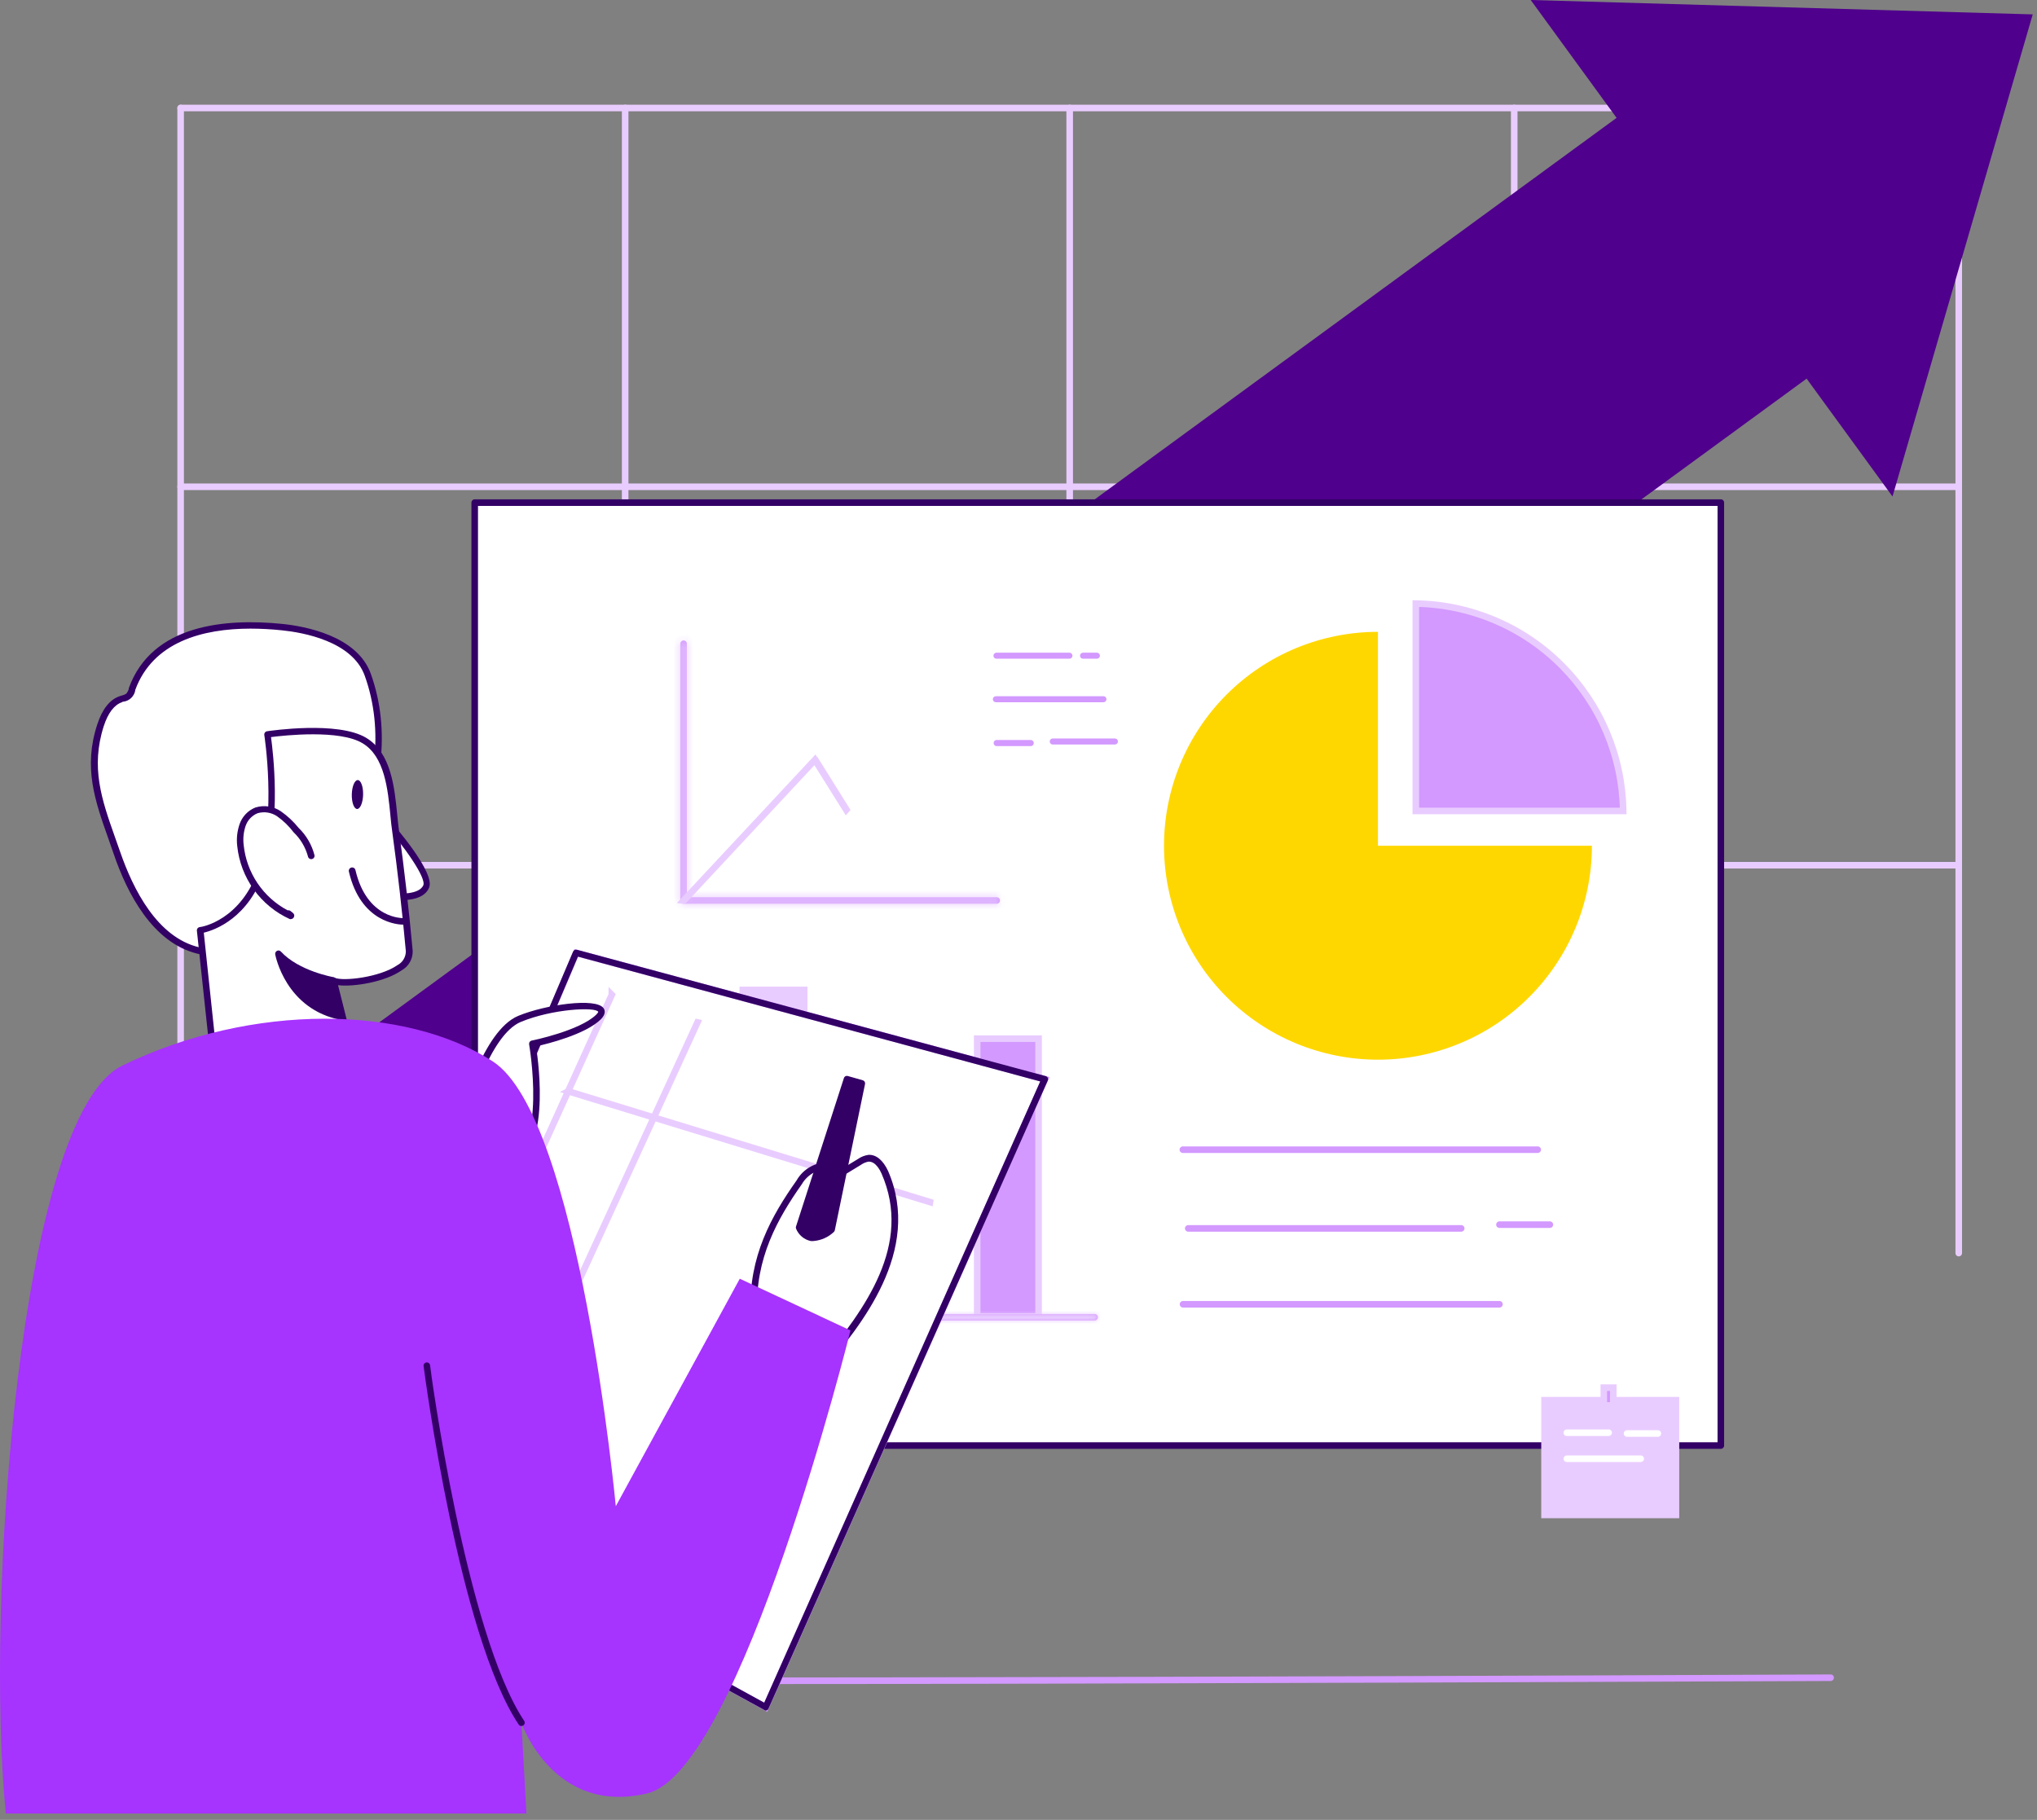 <svg width="310" height="277" viewBox="0 0 310 277" fill="none" xmlns="http://www.w3.org/2000/svg">
<rect x="0" y="0" width="310" height="277" fill="#808080" stroke="none"/>
<path d="M27.49 191.23C27.358 191.23 27.23 191.177 27.137 191.084C27.043 190.99 26.99 190.863 26.99 190.73V16.44C26.99 16.307 27.043 16.18 27.137 16.086C27.23 15.993 27.358 15.94 27.49 15.94C27.623 15.94 27.75 15.993 27.844 16.086C27.938 16.18 27.99 16.307 27.99 16.44V190.73C27.99 190.863 27.938 190.99 27.844 191.084C27.75 191.177 27.623 191.23 27.49 191.23Z" fill="#E9CCFF"/>
<path d="M95.14 191.23C95.007 191.23 94.88 191.177 94.786 191.084C94.692 190.99 94.64 190.863 94.64 190.73V16.44C94.64 16.307 94.692 16.18 94.786 16.086C94.88 15.993 95.007 15.94 95.14 15.94C95.272 15.94 95.399 15.993 95.493 16.086C95.587 16.18 95.64 16.307 95.64 16.44V190.73C95.64 190.863 95.587 190.99 95.493 191.084C95.399 191.177 95.272 191.23 95.14 191.23Z" fill="#E9CCFF"/>
<path d="M162.79 191.23C162.657 191.23 162.53 191.177 162.436 191.084C162.343 190.99 162.29 190.863 162.29 190.73V16.44C162.29 16.307 162.343 16.18 162.436 16.086C162.53 15.993 162.657 15.94 162.79 15.94C162.923 15.94 163.05 15.993 163.144 16.086C163.237 16.18 163.29 16.307 163.29 16.44V190.73C163.29 190.863 163.237 190.99 163.144 191.084C163.05 191.177 162.923 191.23 162.79 191.23Z" fill="#E9CCFF"/>
<path d="M230.44 191.23C230.308 191.23 230.181 191.177 230.087 191.084C229.993 190.99 229.94 190.863 229.94 190.73V16.44C229.94 16.307 229.993 16.18 230.087 16.086C230.181 15.993 230.308 15.94 230.44 15.94C230.573 15.94 230.7 15.993 230.794 16.086C230.888 16.18 230.94 16.307 230.94 16.44V190.73C230.94 190.863 230.888 190.99 230.794 191.084C230.7 191.177 230.573 191.23 230.44 191.23Z" fill="#E9CCFF"/>
<path d="M298.09 191.23C297.957 191.23 297.83 191.177 297.736 191.084C297.643 190.99 297.59 190.863 297.59 190.73V16.44C297.59 16.307 297.643 16.18 297.736 16.086C297.83 15.993 297.957 15.94 298.09 15.94C298.222 15.94 298.35 15.993 298.443 16.086C298.537 16.18 298.59 16.307 298.59 16.44V190.73C298.59 190.863 298.537 190.99 298.443 191.084C298.35 191.177 298.222 191.23 298.09 191.23Z" fill="#E9CCFF"/>
<path d="M298.09 16.94H27.49C27.358 16.94 27.23 16.887 27.137 16.794C27.043 16.7 26.99 16.573 26.99 16.44C26.99 16.307 27.043 16.18 27.137 16.086C27.23 15.993 27.358 15.94 27.49 15.94H298.09C298.223 15.94 298.35 15.993 298.444 16.086C298.538 16.18 298.59 16.307 298.59 16.44C298.59 16.573 298.538 16.7 298.444 16.794C298.35 16.887 298.223 16.94 298.09 16.94Z" fill="#E9CCFF"/>
<path d="M298.09 74.59H27.49C27.358 74.59 27.23 74.537 27.137 74.444C27.043 74.35 26.99 74.223 26.99 74.09C26.99 73.957 27.043 73.83 27.137 73.737C27.23 73.643 27.358 73.59 27.49 73.59H298.09C298.223 73.59 298.35 73.643 298.444 73.737C298.538 73.83 298.59 73.957 298.59 74.09C298.59 74.223 298.538 74.35 298.444 74.444C298.35 74.537 298.223 74.59 298.09 74.59Z" fill="#E9CCFF"/>
<path d="M298.09 132.19H27.49C27.358 132.19 27.23 132.137 27.137 132.044C27.043 131.95 26.99 131.823 26.99 131.69C26.99 131.557 27.043 131.43 27.137 131.336C27.23 131.243 27.358 131.19 27.49 131.19H298.09C298.223 131.19 298.35 131.243 298.444 131.336C298.538 131.43 298.59 131.557 298.59 131.69C298.59 131.823 298.538 131.95 298.444 132.044C298.35 132.137 298.223 132.19 298.09 132.19Z" fill="#E9CCFF"/>
<path d="M9 191.23H92.22L274.94 57.63L288.01 75.57L309.35 2.19L232.95 0L246.02 17.94L9 191.23Z" fill="#4F008C"/>
<path d="M108.374 256.33C71.924 256.33 44.004 256.19 43.174 255.77C43.062 255.711 42.976 255.611 42.934 255.49C42.893 255.37 42.899 255.238 42.951 255.122C43.004 255.006 43.098 254.914 43.216 254.866C43.333 254.817 43.465 254.815 43.584 254.86C47.254 255.71 198.864 255.21 278.584 254.86C278.65 254.859 278.715 254.87 278.776 254.894C278.837 254.918 278.893 254.954 278.941 254.999C278.988 255.045 279.026 255.099 279.052 255.159C279.079 255.22 279.093 255.284 279.094 255.35C279.094 255.484 279.042 255.612 278.948 255.707C278.855 255.802 278.728 255.857 278.594 255.86C263.384 255.9 172.644 256.33 108.374 256.33Z" fill="#D399FF"/>
<path d="M72.254 220.02L261.884 220.02V76.49L72.254 76.49L72.254 220.02Z" fill="white"/>
<path d="M261.884 220.52H72.244C72.112 220.52 71.984 220.467 71.891 220.374C71.797 220.28 71.744 220.153 71.744 220.02V76.5C71.744 76.367 71.797 76.24 71.891 76.146C71.984 76.053 72.112 76 72.244 76H261.884C262.017 76 262.144 76.053 262.238 76.146C262.331 76.24 262.384 76.367 262.384 76.5V220.02C262.384 220.153 262.331 220.28 262.238 220.374C262.144 220.467 262.017 220.52 261.884 220.52ZM72.744 219.52H261.384V77H72.744V219.52Z" fill="#330066"/>
<path d="M122.884 150.17H112.544V200.89H122.884V150.17Z" fill="#E9CCFF"/>
<path d="M140.214 167.89V200.39H130.874V167.89H140.214Z" fill="#D399FF" stroke="#E9CCFF"/>
<path d="M158.054 158.09V200.39H148.714V158.09H158.054Z" fill="#D399FF" stroke="#E9CCFF"/>
<mask id="path-16-inside-1_602_3694" fill="white">
<path d="M166.584 201H105.204C105.071 201 104.944 200.947 104.851 200.854C104.757 200.76 104.704 200.633 104.704 200.5C104.704 200.367 104.757 200.24 104.851 200.146C104.944 200.053 105.071 200 105.204 200H166.584C166.717 200 166.844 200.053 166.938 200.146C167.031 200.24 167.084 200.367 167.084 200.5C167.082 200.632 167.028 200.757 166.935 200.851C166.842 200.944 166.716 200.997 166.584 201Z"/>
</mask>
<path d="M166.584 201H105.204C105.071 201 104.944 200.947 104.851 200.854C104.757 200.76 104.704 200.633 104.704 200.5C104.704 200.367 104.757 200.24 104.851 200.146C104.944 200.053 105.071 200 105.204 200H166.584C166.717 200 166.844 200.053 166.938 200.146C167.031 200.24 167.084 200.367 167.084 200.5C167.082 200.632 167.028 200.757 166.935 200.851C166.842 200.944 166.716 200.997 166.584 201Z" fill="#D399FF"/>
<path d="M167.084 200.5L168.084 200.519L168.084 200.51V200.5H167.084ZM166.584 201V200H105.204V201V202H166.584V201ZM105.204 201V200C105.337 200 105.464 200.053 105.558 200.146L104.851 200.854L104.143 201.561C104.425 201.842 104.806 202 105.204 202V201ZM104.851 200.854L105.558 200.146C105.651 200.24 105.704 200.367 105.704 200.5H104.704H103.704C103.704 200.898 103.862 201.279 104.143 201.561L104.851 200.854ZM104.704 200.5H105.704C105.704 200.633 105.651 200.76 105.558 200.854L104.851 200.146L104.143 199.439C103.862 199.721 103.704 200.102 103.704 200.5H104.704ZM104.851 200.146L105.558 200.854C105.464 200.947 105.337 201 105.204 201V200V199C104.806 199 104.425 199.158 104.143 199.439L104.851 200.146ZM105.204 200V201H166.584V200V199H105.204V200ZM166.584 200V201C166.452 201 166.324 200.947 166.231 200.854L166.938 200.146L167.645 199.439C167.363 199.158 166.982 199 166.584 199V200ZM166.938 200.146L166.231 200.854C166.137 200.76 166.084 200.633 166.084 200.5H167.084H168.084C168.084 200.102 167.926 199.721 167.645 199.439L166.938 200.146ZM167.084 200.5L166.084 200.481C166.087 200.354 166.138 200.233 166.228 200.144L166.935 200.851L167.642 201.558C167.918 201.282 168.076 200.91 168.084 200.519L167.084 200.5ZM166.935 200.851L166.228 200.144C166.317 200.054 166.438 200.003 166.565 200L166.584 201L166.604 202C166.994 201.992 167.366 201.834 167.642 201.558L166.935 200.851Z" fill="#E9CCFF" mask="url(#path-16-inside-1_602_3694)"/>
<path d="M53.573 225.32L87.703 145.04L159.033 164.27L116.533 259.86L53.573 225.32Z" fill="white" stroke="#D399FF"/>
<path d="M116.533 260.36C116.449 260.347 116.37 260.312 116.303 260.26L53.303 225.76C53.196 225.701 53.114 225.603 53.073 225.487C53.032 225.371 53.036 225.244 53.083 225.13L87.213 144.84C87.262 144.73 87.348 144.642 87.456 144.59C87.565 144.539 87.688 144.528 87.803 144.56L159.133 163.79C159.203 163.806 159.268 163.838 159.323 163.883C159.379 163.928 159.423 163.985 159.453 164.05C159.485 164.115 159.502 164.187 159.502 164.26C159.502 164.333 159.485 164.405 159.453 164.47L116.953 260.06C116.925 260.123 116.883 260.18 116.832 260.227C116.78 260.273 116.719 260.308 116.653 260.33C116.615 260.346 116.575 260.356 116.533 260.36ZM54.213 225.1L116.303 259.16L158.303 164.6L87.953 145.6L54.213 225.1Z" fill="#330066"/>
<path d="M106.308 155.255L72.184 229.638C72.183 229.638 72.182 229.639 72.181 229.639L106.308 155.25C106.308 155.252 106.308 155.253 106.308 155.255Z" fill="#D399FF" stroke="#E9CCFF"/>
<path d="M141.949 183.09H141.939L86.51 166.112L86.504 166.11C86.506 166.109 86.508 166.109 86.51 166.109L141.949 183.09Z" fill="#D399FF" stroke="#E9CCFF"/>
<path d="M93.108 151.415V151.418L92.948 151.774L58.679 227.524L58.462 228.003L58.951 228.196L112.951 249.366L113.381 249.534C113.38 249.535 113.38 249.538 113.378 249.539C113.375 249.541 113.372 249.543 113.368 249.543L113.35 249.544L58.429 228.045C58.426 228.039 58.427 228.033 58.429 228.027L93.109 151.416L93.108 151.415Z" fill="#D399FF" stroke="#E9CCFF"/>
<path d="M70.494 170.14C70.494 170.14 73.774 157.26 79.074 155.07C84.374 152.88 93.714 152.21 91.074 154.79C88.434 157.37 81.004 158.87 81.004 158.87C81.004 158.87 83.944 175.48 77.184 177.31C70.424 179.14 70.494 170.14 70.494 170.14Z" fill="white"/>
<path d="M75.494 178.06C74.474 178.079 73.478 177.755 72.664 177.14C69.994 175.08 69.994 170.34 69.994 170.14C69.989 170.1 69.989 170.06 69.994 170.02C70.134 169.49 73.404 156.88 78.874 154.62C82.934 152.94 90.744 151.77 91.874 153.48C92.054 153.76 92.244 154.35 91.424 155.16C89.084 157.46 83.284 158.89 81.574 159.27C82.024 162.1 83.844 176.03 77.314 177.81C76.72 177.97 76.109 178.054 75.494 178.06ZM70.994 170.2C70.994 170.73 71.144 174.7 73.284 176.35C73.83 176.726 74.458 176.966 75.116 177.049C75.773 177.133 76.441 177.058 77.064 176.83C83.304 175.14 80.554 159.12 80.524 158.96C80.503 158.832 80.531 158.7 80.604 158.593C80.676 158.485 80.787 158.409 80.914 158.38C80.994 158.38 88.244 156.88 90.734 154.44C91.034 154.14 91.044 154.01 91.044 154C90.604 153.23 84.044 153.56 79.264 155.54C74.484 157.52 71.244 169.26 70.994 170.2Z" fill="#330066"/>
<path d="M30.173 144.67C23.613 143.08 19.793 135.67 17.773 129.81C15.483 123.1 12.913 117.64 15.273 110.39C15.813 108.72 16.733 106.96 18.383 106.39C18.796 106.309 19.19 106.149 19.543 105.92C19.816 105.619 20.009 105.255 20.103 104.86C23.533 95.42 34.603 94.57 42.993 95.43C47.853 95.93 54.223 97.79 55.993 102.66C59.233 111.66 57.443 121.66 52.803 129.82C48.443 137.49 39.983 147.05 30.173 144.67Z" fill="white"/>
<path d="M33.194 145.53C32.136 145.529 31.082 145.404 30.054 145.16C23.234 143.5 19.354 135.99 17.304 129.98C17.044 129.21 16.774 128.45 16.514 127.71C14.444 121.87 12.654 116.81 14.804 110.26C15.564 107.92 16.714 106.47 18.224 105.96L18.554 105.86C18.789 105.807 19.012 105.712 19.214 105.58C19.401 105.364 19.534 105.107 19.604 104.83V104.73C23.124 95.04 34.274 94.08 43.014 94.97C46.344 95.32 54.324 96.74 56.424 102.53C59.494 111.05 58.324 121.1 53.204 130.11C48.784 137.89 41.414 145.53 33.194 145.53ZM38.134 95.68C30.874 95.68 23.264 97.68 20.574 105.04V105.14C20.487 105.556 20.276 105.937 19.969 106.231C19.662 106.526 19.273 106.72 18.854 106.79C18.764 106.79 18.664 106.79 18.574 106.88C17.384 107.28 16.444 108.51 15.784 110.54C13.784 116.8 15.474 121.7 17.484 127.38L18.284 129.65C20.284 135.43 23.944 142.65 30.284 144.18C39.194 146.35 47.534 138.06 52.354 129.58C57.354 120.83 58.474 111.08 55.504 102.84C53.604 97.58 46.074 96.26 42.924 95.94C41.333 95.771 39.734 95.684 38.134 95.68Z" fill="#330066"/>
<path d="M58.464 124.64C58.464 124.64 65.844 132.91 64.864 134.99C63.884 137.07 59.544 136.42 59.544 136.42" fill="white"/>
<path d="M61.023 137.01C60.505 137.011 59.987 136.978 59.473 136.91C59.341 136.89 59.221 136.818 59.142 136.711C59.062 136.603 59.028 136.468 59.048 136.335C59.068 136.202 59.14 136.083 59.248 136.003C59.355 135.924 59.491 135.89 59.623 135.91C60.723 136.08 63.743 136.19 64.413 134.77C64.933 133.67 61.533 128.77 58.093 124.96C58.046 124.914 58.009 124.858 57.984 124.797C57.958 124.736 57.945 124.671 57.945 124.605C57.945 124.539 57.958 124.474 57.984 124.413C58.009 124.352 58.046 124.296 58.093 124.25C58.187 124.158 58.312 124.107 58.443 124.107C58.574 124.107 58.7 124.158 58.793 124.25C60.063 125.68 66.343 132.89 65.283 135.15C64.603 136.73 62.503 137.01 61.023 137.01Z" fill="#330066"/>
<path d="M55.414 112.73C59.724 115.31 59.574 122.12 60.164 126.45C61.004 132.53 61.7 138.633 62.254 144.76C62.604 148.64 52.634 150.17 50.714 149.27L54.484 164.27L32.354 159.27L30.464 141.6C30.464 141.6 37.064 140.69 39.824 132.27C42.584 123.85 40.664 111.81 40.664 111.81C40.664 111.81 51.214 110.2 55.414 112.73Z" fill="white"/>
<path d="M54.484 164.77H54.374L32.244 159.77C32.141 159.746 32.049 159.691 31.979 159.612C31.909 159.533 31.866 159.435 31.854 159.33L29.964 141.66C29.95 141.53 29.987 141.4 30.067 141.298C30.147 141.195 30.265 141.127 30.394 141.11C30.654 141.11 36.724 140.11 39.394 132.11C42.084 123.9 40.244 112 40.224 111.88C40.213 111.814 40.216 111.746 40.231 111.681C40.246 111.616 40.275 111.554 40.314 111.5C40.394 111.393 40.512 111.322 40.644 111.3C41.074 111.24 51.414 109.7 55.724 112.3C59.524 114.58 60.034 119.81 60.454 124.02C60.534 124.86 60.614 125.65 60.714 126.38C61.544 132.44 62.244 138.61 62.804 144.71C62.826 145.32 62.678 145.923 62.376 146.453C62.074 146.983 61.63 147.418 61.094 147.71C58.614 149.46 53.774 150.25 51.444 149.95L55.014 164.15C55.033 164.233 55.031 164.319 55.009 164.402C54.986 164.484 54.943 164.559 54.884 164.62C54.834 164.675 54.772 164.717 54.702 164.743C54.632 164.769 54.558 164.778 54.484 164.77ZM32.804 158.86L53.804 163.6L50.234 149.39C50.212 149.298 50.216 149.202 50.246 149.112C50.276 149.023 50.331 148.944 50.404 148.884C50.477 148.824 50.566 148.787 50.66 148.775C50.754 148.764 50.849 148.78 50.934 148.82C52.184 149.4 57.824 148.76 60.484 146.9C60.868 146.699 61.189 146.397 61.415 146.027C61.64 145.657 61.761 145.233 61.764 144.8C61.214 138.72 60.514 132.56 59.684 126.51C59.574 125.78 59.494 124.97 59.414 124.12C59.024 120.12 58.534 115.12 55.164 113.12C51.674 111.02 43.354 111.92 41.244 112.19C41.574 114.6 42.784 124.83 40.304 132.39C37.884 139.78 32.634 141.57 31.014 141.96L32.804 158.86Z" fill="#330066"/>
<path d="M61.443 140.26C61.443 140.26 55.443 140.59 53.573 132.56L61.443 140.26Z" fill="white"/>
<path d="M61.394 140.74C60.644 140.74 54.914 140.48 53.094 132.66C53.079 132.594 53.077 132.526 53.088 132.46C53.099 132.393 53.123 132.33 53.159 132.273C53.195 132.216 53.242 132.166 53.297 132.127C53.351 132.088 53.413 132.06 53.479 132.045C53.545 132.03 53.613 132.028 53.679 132.039C53.746 132.05 53.809 132.074 53.866 132.11C53.923 132.146 53.973 132.193 54.012 132.247C54.051 132.302 54.079 132.364 54.094 132.43C55.844 139.96 61.384 139.75 61.454 139.74C61.52 139.737 61.585 139.748 61.647 139.77C61.709 139.793 61.765 139.828 61.814 139.872C61.862 139.917 61.901 139.97 61.928 140.03C61.956 140.09 61.971 140.154 61.974 140.22C61.978 140.285 61.969 140.351 61.948 140.412C61.926 140.474 61.892 140.531 61.849 140.579C61.805 140.627 61.752 140.667 61.693 140.694C61.633 140.722 61.569 140.737 61.504 140.74H61.394Z" fill="#330066"/>
<path d="M47.374 130.26C46.979 128.766 46.18 127.409 45.064 126.34C44.321 125.404 43.445 124.582 42.464 123.9C41.968 123.561 41.402 123.339 40.808 123.249C40.215 123.159 39.608 123.204 39.034 123.38C38.545 123.582 38.104 123.885 37.74 124.269C37.377 124.654 37.099 125.11 36.924 125.61C36.588 126.614 36.479 127.679 36.604 128.73C36.835 131.033 37.669 133.234 39.02 135.112C40.372 136.99 42.194 138.479 44.304 139.43L43.914 139.12" fill="white"/>
<path d="M44.304 139.89C44.238 139.905 44.17 139.905 44.104 139.89C41.918 138.897 40.029 137.349 38.626 135.4C37.222 133.451 36.353 131.169 36.104 128.78C35.969 127.65 36.092 126.505 36.464 125.43C36.66 124.863 36.976 124.344 37.39 123.909C37.804 123.474 38.307 123.134 38.864 122.91C39.508 122.708 40.19 122.653 40.858 122.75C41.526 122.847 42.164 123.093 42.724 123.47C43.748 124.182 44.664 125.037 45.444 126.01C46.622 127.148 47.46 128.592 47.864 130.18C47.875 130.246 47.872 130.313 47.857 130.377C47.841 130.442 47.813 130.503 47.774 130.557C47.735 130.611 47.686 130.656 47.629 130.691C47.573 130.726 47.51 130.749 47.444 130.76C47.378 130.77 47.311 130.768 47.247 130.753C47.182 130.737 47.121 130.709 47.067 130.67C47.013 130.631 46.968 130.582 46.933 130.525C46.898 130.469 46.875 130.406 46.864 130.34C46.48 128.941 45.723 127.672 44.674 126.67C43.976 125.744 43.14 124.931 42.194 124.26C41.762 123.96 41.268 123.762 40.749 123.679C40.229 123.596 39.698 123.63 39.194 123.78C38.77 123.955 38.388 124.219 38.074 124.553C37.761 124.888 37.522 125.286 37.374 125.72C37.061 126.653 36.962 127.644 37.084 128.62C37.298 130.699 38.02 132.693 39.187 134.426C40.353 136.16 41.929 137.579 43.774 138.56C43.85 138.544 43.929 138.545 44.005 138.562C44.081 138.579 44.152 138.613 44.214 138.66L44.594 138.97C44.69 139.045 44.755 139.153 44.777 139.272C44.799 139.392 44.777 139.516 44.714 139.62C44.673 139.695 44.614 139.759 44.543 139.806C44.471 139.854 44.389 139.882 44.304 139.89Z" fill="#330066"/>
<path d="M50.714 149.26C50.714 149.26 45.304 148.41 42.384 145.21C42.384 145.21 43.774 153.21 52.094 154.78L50.714 149.26Z" fill="#330066"/>
<path d="M52.093 155.26H52.004C43.444 153.69 41.904 145.37 41.883 145.26C41.866 145.152 41.884 145.041 41.934 144.944C41.985 144.846 42.065 144.768 42.163 144.72C42.259 144.673 42.367 144.658 42.472 144.678C42.577 144.698 42.672 144.751 42.743 144.83C45.514 147.83 50.743 148.72 50.743 148.73C50.841 148.745 50.931 148.787 51.004 148.853C51.077 148.919 51.129 149.005 51.154 149.1L52.544 154.62C52.562 154.701 52.561 154.785 52.54 154.865C52.52 154.945 52.479 155.019 52.423 155.08C52.383 155.13 52.333 155.172 52.276 155.203C52.22 155.234 52.158 155.253 52.093 155.26ZM43.303 146.76C43.922 148.568 44.985 150.192 46.395 151.482C47.805 152.772 49.517 153.686 51.373 154.14L50.303 149.71C47.787 149.236 45.4 148.23 43.303 146.76Z" fill="#330066"/>
<path d="M55.259 120.953C55.287 119.738 54.926 118.744 54.451 118.733C53.976 118.722 53.568 119.697 53.539 120.912C53.511 122.127 53.872 123.121 54.347 123.132C54.822 123.143 55.23 122.167 55.259 120.953Z" fill="#330066"/>
<path d="M125.144 207.87C131.904 199.81 139.474 189.56 134.624 178.44C134.154 177.38 133.314 176.23 132.164 176.31C131.675 176.389 131.21 176.577 130.804 176.86L126.604 179.42C126.734 178.27 125.284 177.42 124.164 177.77C123.082 178.201 122.179 178.987 121.604 180C117.274 186.17 114.464 192 114.714 199.63" fill="white"/>
<path d="M125.134 208.37C125.017 208.368 124.904 208.326 124.814 208.25C124.763 208.209 124.721 208.157 124.691 208.099C124.66 208.041 124.642 207.978 124.636 207.913C124.631 207.847 124.638 207.782 124.658 207.719C124.679 207.657 124.711 207.6 124.754 207.55C131.754 199.2 138.854 189.39 134.164 178.64C133.964 178.19 133.264 176.74 132.164 176.81C131.757 176.886 131.371 177.05 131.034 177.29L126.834 179.85C126.755 179.901 126.663 179.928 126.569 179.928C126.475 179.928 126.383 179.901 126.304 179.85C126.226 179.801 126.163 179.73 126.123 179.648C126.082 179.565 126.065 179.472 126.074 179.38C126.085 179.233 126.059 179.085 125.998 178.95C125.936 178.816 125.842 178.699 125.724 178.61C125.53 178.447 125.301 178.331 125.055 178.27C124.808 178.21 124.552 178.206 124.304 178.26C123.34 178.654 122.534 179.358 122.014 180.26C118.324 185.51 114.954 191.48 115.214 199.58C115.217 199.646 115.206 199.711 115.184 199.773C115.161 199.835 115.126 199.891 115.082 199.94C115.037 199.988 114.984 200.027 114.924 200.054C114.864 200.082 114.8 200.097 114.734 200.1C114.603 200.1 114.476 200.051 114.38 199.962C114.283 199.873 114.224 199.751 114.214 199.62C113.944 191.22 117.414 185.07 121.214 179.69C121.848 178.571 122.852 177.708 124.054 177.25C124.465 177.15 124.894 177.149 125.306 177.246C125.718 177.344 126.101 177.537 126.424 177.81C126.674 178.017 126.869 178.281 126.994 178.58L130.564 176.41C131.034 176.08 131.575 175.864 132.144 175.78C133.304 175.69 134.384 176.58 135.144 178.21C140.464 190.43 130.784 201.96 125.584 208.21C125.528 208.272 125.458 208.319 125.379 208.347C125.301 208.375 125.216 208.383 125.134 208.37Z" fill="#330066"/>
<path d="M121.604 186.76L128.864 164.26L131.124 164.9L126.554 187.15C126.554 187.15 123.304 190.26 121.604 186.76Z" fill="#330066"/>
<path d="M123.824 188.89C123.674 188.905 123.523 188.905 123.374 188.89C122.879 188.783 122.418 188.557 122.031 188.231C121.644 187.905 121.343 187.489 121.154 187.02C121.104 186.898 121.104 186.762 121.154 186.64L128.424 164.11C128.441 164.047 128.47 163.989 128.511 163.938C128.551 163.888 128.601 163.846 128.658 163.815C128.715 163.784 128.778 163.765 128.842 163.759C128.907 163.753 128.972 163.76 129.034 163.78L131.294 164.42C131.416 164.453 131.52 164.532 131.585 164.64C131.65 164.748 131.671 164.877 131.644 165L127.044 187.26C127.021 187.355 126.973 187.441 126.904 187.51C126.063 188.306 124.977 188.792 123.824 188.89ZM122.144 186.71C122.269 187 122.461 187.257 122.704 187.458C122.948 187.66 123.235 187.801 123.544 187.87C124.494 187.881 125.412 187.522 126.104 186.87L130.544 165.26L129.194 164.87L122.144 186.71Z" fill="#330066"/>
<path d="M112.584 194.63L93.714 229.26C93.714 229.26 88.174 170.11 75.004 161.56C61.834 153.01 38.474 152.56 18.634 162.18C2.814 169.82 -2.256 244.85 0.884 276.02H80.114L79.354 262.26C79.354 262.26 84.234 276.38 98.504 272.96C112.774 269.54 129.434 202.5 129.434 202.5L112.584 194.63Z" fill="#A733FF"/>
<path d="M79.354 262.71C79.271 262.709 79.189 262.687 79.115 262.647C79.042 262.607 78.98 262.55 78.934 262.48C69.934 249.03 64.684 209.61 64.464 207.93C64.447 207.799 64.483 207.666 64.563 207.561C64.644 207.456 64.763 207.387 64.894 207.37C65.025 207.356 65.156 207.392 65.261 207.472C65.365 207.553 65.434 207.67 65.454 207.8C65.454 208.21 70.924 248.67 79.774 261.93C79.847 262.04 79.872 262.175 79.846 262.304C79.82 262.433 79.744 262.547 79.634 262.62C79.552 262.678 79.454 262.709 79.354 262.71Z" fill="#330066"/>
<path d="M177.144 128.73C177.144 137.365 180.574 145.647 186.68 151.753C192.786 157.86 201.068 161.29 209.704 161.29C218.339 161.29 226.621 157.86 232.727 151.753C238.833 145.647 242.264 137.365 242.264 128.73H209.704V96.17C201.068 96.17 192.786 99.6 186.68 105.707C180.574 111.813 177.144 120.095 177.144 128.73Z" fill="#FFD700"/>
<path d="M215.464 91.866C223.788 91.996 231.744 95.357 237.641 101.254C243.537 107.15 246.899 115.106 247.028 123.43H215.464V91.866Z" fill="#D399FF" stroke="#E9CCFF"/>
<path d="M255.554 212.62H234.554V231.08H255.554V212.62Z" fill="#E9CCFF"/>
<path d="M245.514 211.21V213.92H244.073V211.21H245.514Z" fill="#D399FF" stroke="#E9CCFF"/>
<path d="M244.813 218.57H238.443C238.312 218.567 238.186 218.514 238.093 218.421C237.999 218.328 237.946 218.202 237.943 218.07C237.943 217.937 237.996 217.81 238.09 217.716C238.184 217.623 238.311 217.57 238.443 217.57H244.813C244.946 217.57 245.073 217.623 245.167 217.716C245.261 217.81 245.313 217.937 245.313 218.07C245.311 218.202 245.257 218.328 245.164 218.421C245.071 218.514 244.945 218.567 244.813 218.57Z" fill="white"/>
<path d="M249.693 222.53H238.443C238.312 222.527 238.186 222.474 238.093 222.381C237.999 222.288 237.946 222.162 237.943 222.03C237.943 221.897 237.996 221.77 238.09 221.676C238.184 221.583 238.311 221.53 238.443 221.53H249.693C249.826 221.53 249.953 221.583 250.047 221.676C250.141 221.77 250.193 221.897 250.193 222.03C250.191 222.162 250.137 222.288 250.044 222.381C249.951 222.474 249.825 222.527 249.693 222.53Z" fill="white"/>
<path d="M252.303 218.69H247.613C247.481 218.69 247.354 218.637 247.26 218.544C247.166 218.45 247.113 218.323 247.113 218.19C247.113 218.057 247.166 217.93 247.26 217.836C247.354 217.743 247.481 217.69 247.613 217.69H252.303C252.436 217.69 252.563 217.743 252.657 217.836C252.751 217.93 252.803 218.057 252.803 218.19C252.803 218.323 252.751 218.45 252.657 218.544C252.563 218.637 252.436 218.69 252.303 218.69Z" fill="white"/>
<path d="M162.754 100.26H151.654C151.592 100.261 151.531 100.25 151.474 100.228C151.418 100.205 151.366 100.172 151.322 100.129C151.278 100.086 151.243 100.035 151.22 99.978C151.196 99.922 151.184 99.861 151.184 99.8C151.186 99.677 151.237 99.56 151.325 99.474C151.413 99.388 151.531 99.34 151.654 99.34H162.754C162.875 99.343 162.99 99.392 163.076 99.478C163.162 99.563 163.211 99.679 163.214 99.8C163.214 99.86 163.202 99.92 163.179 99.976C163.155 100.032 163.122 100.083 163.079 100.125C163.036 100.168 162.985 100.202 162.93 100.225C162.874 100.248 162.814 100.26 162.754 100.26Z" fill="#D399FF"/>
<path d="M166.933 100.26H164.823C164.763 100.261 164.702 100.25 164.646 100.228C164.589 100.205 164.538 100.171 164.495 100.128C164.452 100.085 164.418 100.034 164.396 99.978C164.373 99.921 164.362 99.861 164.363 99.8C164.363 99.678 164.412 99.561 164.498 99.475C164.584 99.388 164.701 99.34 164.823 99.34H166.933C167.055 99.343 167.17 99.392 167.256 99.478C167.342 99.563 167.391 99.679 167.393 99.8C167.393 99.922 167.345 100.039 167.259 100.125C167.172 100.212 167.055 100.26 166.933 100.26Z" fill="#D399FF"/>
<path d="M167.924 106.89H151.554C151.433 106.887 151.317 106.838 151.231 106.752C151.146 106.667 151.096 106.551 151.094 106.43C151.094 106.308 151.142 106.191 151.228 106.105C151.315 106.018 151.432 105.97 151.554 105.97H167.924C167.985 105.969 168.045 105.98 168.101 106.002C168.158 106.025 168.209 106.059 168.252 106.102C168.295 106.145 168.329 106.196 168.352 106.252C168.374 106.309 168.385 106.369 168.384 106.43C168.384 106.552 168.335 106.669 168.249 106.755C168.163 106.841 168.046 106.89 167.924 106.89Z" fill="#D399FF"/>
<path d="M156.924 113.56H151.614C151.502 113.544 151.4 113.488 151.326 113.402C151.252 113.317 151.212 113.208 151.212 113.095C151.212 112.982 151.252 112.873 151.326 112.788C151.4 112.702 151.502 112.646 151.614 112.63H156.924C157.035 112.646 157.137 112.702 157.211 112.788C157.285 112.873 157.325 112.982 157.325 113.095C157.325 113.208 157.285 113.317 157.211 113.402C157.137 113.488 157.035 113.544 156.924 113.56Z" fill="#D399FF"/>
<path d="M169.674 113.32H160.214C160.092 113.32 159.975 113.272 159.889 113.185C159.802 113.099 159.754 112.982 159.754 112.86C159.753 112.799 159.764 112.739 159.786 112.682C159.809 112.626 159.843 112.575 159.886 112.532C159.929 112.489 159.98 112.455 160.036 112.432C160.093 112.41 160.153 112.399 160.214 112.4H169.674C169.796 112.4 169.913 112.448 169.999 112.535C170.086 112.621 170.134 112.738 170.134 112.86C170.131 112.981 170.082 113.097 169.996 113.182C169.911 113.268 169.795 113.317 169.674 113.32Z" fill="#D399FF"/>
<path d="M234.014 175.49H180.014C179.881 175.49 179.754 175.437 179.66 175.344C179.566 175.25 179.514 175.123 179.514 174.99C179.514 174.857 179.566 174.73 179.66 174.636C179.754 174.543 179.881 174.49 180.014 174.49H234.014C234.146 174.49 234.273 174.543 234.367 174.636C234.461 174.73 234.514 174.857 234.514 174.99C234.514 175.123 234.461 175.25 234.367 175.344C234.273 175.437 234.146 175.49 234.014 175.49Z" fill="#D399FF"/>
<path d="M222.374 187.47H180.834C180.701 187.47 180.574 187.417 180.48 187.324C180.387 187.23 180.334 187.103 180.334 186.97C180.334 186.837 180.387 186.71 180.48 186.616C180.574 186.523 180.701 186.47 180.834 186.47H222.374C222.507 186.47 222.634 186.523 222.728 186.616C222.821 186.71 222.874 186.837 222.874 186.97C222.874 187.103 222.821 187.23 222.728 187.324C222.634 187.417 222.507 187.47 222.374 187.47Z" fill="#D399FF"/>
<path d="M228.193 199.02H180.033C179.901 199.017 179.776 198.964 179.682 198.871C179.589 198.778 179.536 198.652 179.533 198.52C179.533 198.387 179.586 198.26 179.68 198.166C179.773 198.073 179.901 198.02 180.033 198.02H228.193C228.326 198.02 228.453 198.073 228.547 198.166C228.641 198.26 228.693 198.387 228.693 198.52C228.693 198.653 228.641 198.78 228.547 198.874C228.453 198.967 228.326 199.02 228.193 199.02Z" fill="#D399FF"/>
<path d="M235.863 186.9H228.193C228.061 186.9 227.934 186.847 227.84 186.754C227.746 186.66 227.693 186.533 227.693 186.4C227.693 186.267 227.746 186.14 227.84 186.046C227.934 185.953 228.061 185.9 228.193 185.9H235.863C235.996 185.9 236.123 185.953 236.217 186.046C236.311 186.14 236.363 186.267 236.363 186.4C236.363 186.533 236.311 186.66 236.217 186.754C236.123 186.847 235.996 186.9 235.863 186.9Z" fill="#D399FF"/>
<mask id="path-60-inside-2_602_3694" fill="white">
<path d="M151.683 137.56H104.033C103.901 137.56 103.773 137.507 103.68 137.414C103.586 137.32 103.533 137.193 103.533 137.06V97.98C103.533 97.847 103.586 97.72 103.68 97.626C103.773 97.533 103.901 97.48 104.033 97.48C104.166 97.48 104.293 97.533 104.387 97.626C104.481 97.72 104.533 97.847 104.533 97.98V136.56H151.683C151.816 136.56 151.943 136.613 152.037 136.706C152.131 136.8 152.183 136.927 152.183 137.06C152.183 137.193 152.131 137.32 152.037 137.414C151.943 137.507 151.816 137.56 151.683 137.56Z"/>
</mask>
<path d="M151.683 137.56H104.033C103.901 137.56 103.773 137.507 103.68 137.414C103.586 137.32 103.533 137.193 103.533 137.06V97.98C103.533 97.847 103.586 97.72 103.68 97.626C103.773 97.533 103.901 97.48 104.033 97.48C104.166 97.48 104.293 97.533 104.387 97.626C104.481 97.72 104.533 97.847 104.533 97.98V136.56H151.683C151.816 136.56 151.943 136.613 152.037 136.706C152.131 136.8 152.183 136.927 152.183 137.06C152.183 137.193 152.131 137.32 152.037 137.414C151.943 137.507 151.816 137.56 151.683 137.56Z" fill="#D399FF"/>
<path d="M104.533 136.56H103.533V137.56H104.533V136.56ZM151.683 137.56V136.56H104.033V137.56V138.56H151.683V137.56ZM104.033 137.56V136.56C104.166 136.56 104.293 136.613 104.387 136.706L103.68 137.414L102.973 138.121C103.254 138.402 103.635 138.56 104.033 138.56V137.56ZM103.68 137.414L104.387 136.706C104.481 136.8 104.533 136.927 104.533 137.06H103.533H102.533C102.533 137.458 102.691 137.839 102.973 138.121L103.68 137.414ZM103.533 137.06H104.533V97.98H103.533H102.533V137.06H103.533ZM103.533 97.98H104.533C104.533 98.113 104.481 98.24 104.387 98.334L103.68 97.626L102.973 96.919C102.691 97.201 102.533 97.582 102.533 97.98H103.533ZM103.68 97.626L104.387 98.334C104.293 98.427 104.166 98.48 104.033 98.48V97.48V96.48C103.635 96.48 103.254 96.638 102.973 96.919L103.68 97.626ZM104.033 97.48V98.48C103.901 98.48 103.773 98.427 103.68 98.334L104.387 97.626L105.094 96.919C104.813 96.638 104.431 96.48 104.033 96.48V97.48ZM104.387 97.626L103.68 98.334C103.586 98.24 103.533 98.112 103.533 97.98H104.533H105.533C105.533 97.582 105.375 97.201 105.094 96.919L104.387 97.626ZM104.533 97.98H103.533V136.56H104.533H105.533V97.98H104.533ZM104.533 136.56V137.56H151.683V136.56V135.56H104.533V136.56ZM151.683 136.56V137.56C151.551 137.56 151.423 137.507 151.33 137.414L152.037 136.706L152.744 135.999C152.463 135.718 152.081 135.56 151.683 135.56V136.56ZM152.037 136.706L151.33 137.414C151.236 137.32 151.183 137.193 151.183 137.06H152.183H153.183C153.183 136.662 153.025 136.281 152.744 135.999L152.037 136.706ZM152.183 137.06H151.183C151.183 136.927 151.236 136.8 151.33 136.706L152.037 137.414L152.744 138.121C153.025 137.839 153.183 137.458 153.183 137.06H152.183ZM152.037 137.414L151.33 136.706C151.423 136.613 151.551 136.56 151.683 136.56V137.56V138.56C152.081 138.56 152.463 138.402 152.744 138.121L152.037 137.414Z" fill="#E9CCFF" mask="url(#path-60-inside-2_602_3694)"/>
<path d="M124.053 115.619C124.054 115.618 124.056 115.619 124.058 115.619C124.059 115.619 124.06 115.619 124.062 115.62L124.064 115.623L128.47 122.675L128.818 123.234L128.785 123.271L124.368 116.205L124.022 115.652L123.578 116.13L104.071 137.06L104.07 137.061L104.06 137.06L124.05 115.622C124.051 115.621 124.051 115.619 124.053 115.619Z" fill="#D399FF" stroke="#E9CCFF"/>
</svg>
